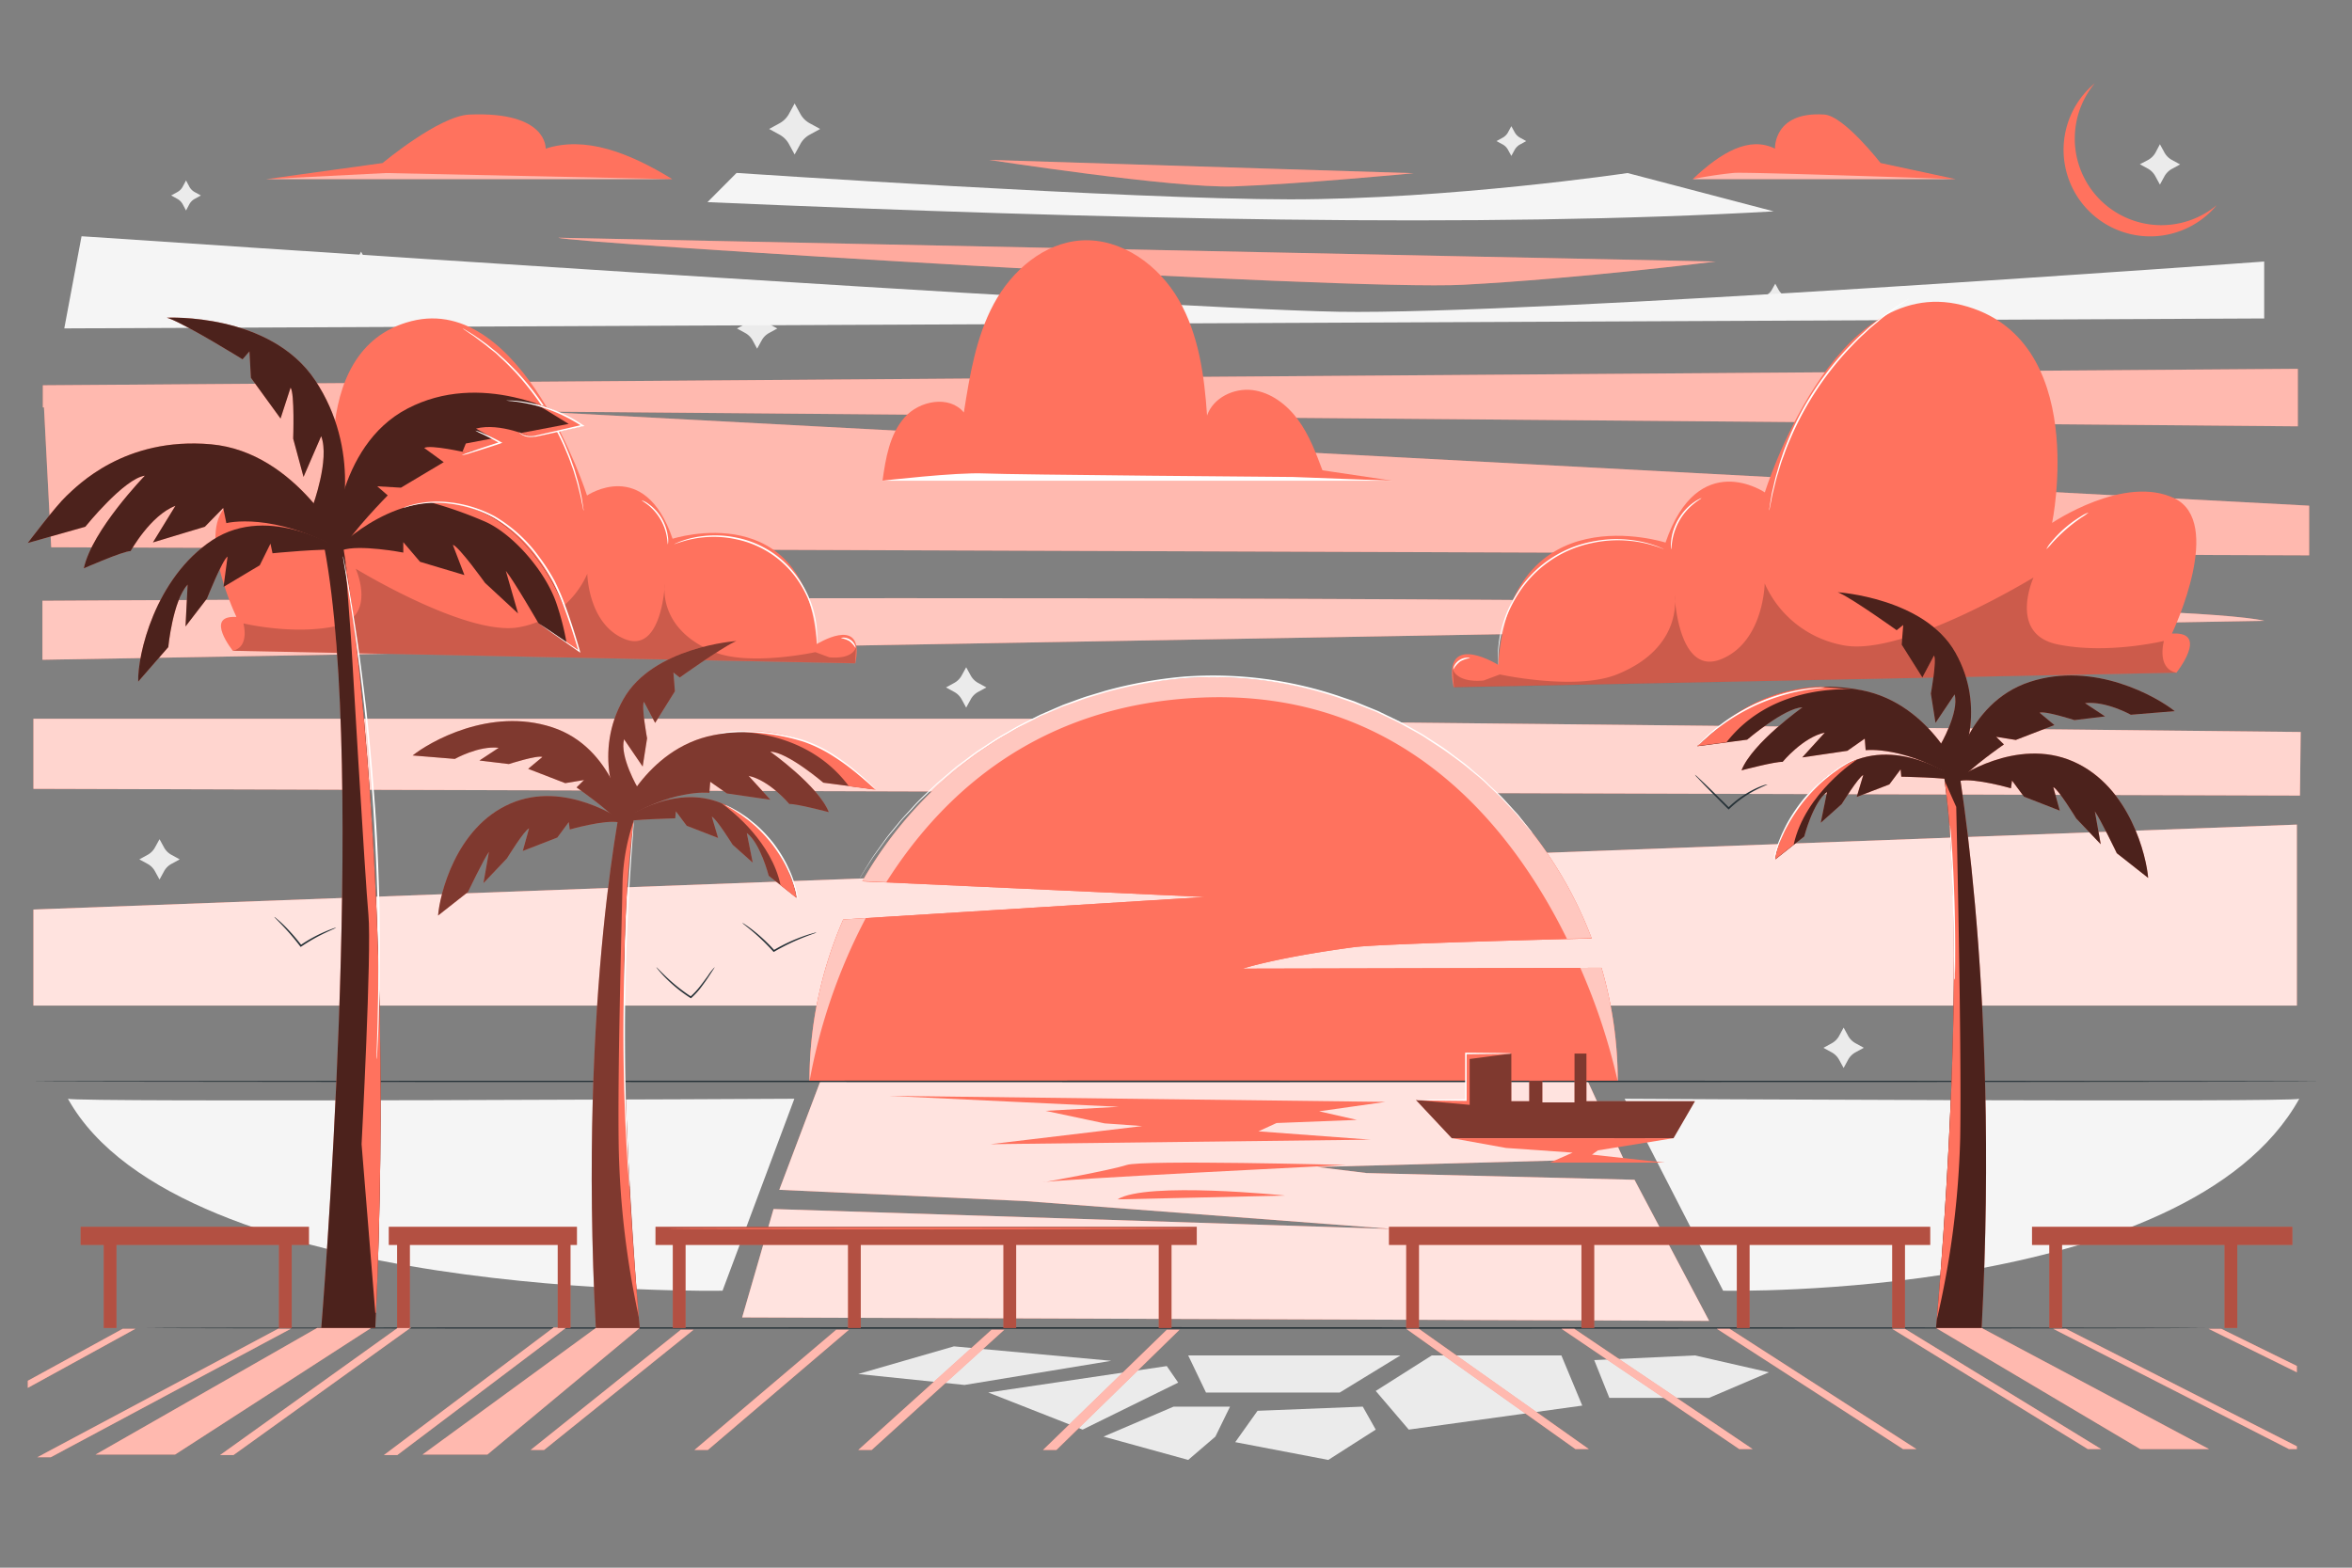 <svg xmlns="http://www.w3.org/2000/svg" viewBox="0 0 750 500"><rect x="0" y="0" width="750" height="500" fill="#808080" stroke="none"/><g id="background-complete"><path d="M21.66,350.44c35.87,64.41,208.74,61.22,208.74,61.22l22.9-61.22S23.86,351.64,21.66,350.44Z" style="fill:#f5f5f5"></path><path d="M733.19,350.44c-35.86,64.41-183.72,61.22-183.72,61.22l-31.41-61.22S731,351.64,733.19,350.44Z" style="fill:#f5f5f5"></path><path d="M481.93,40.24,483,42.19a4.36,4.36,0,0,0,1.73,1.73L486.67,45l-1.94,1.07A4.36,4.36,0,0,0,483,47.78l-1.07,1.95-1.06-1.95a4.32,4.32,0,0,0-1.74-1.73L477.19,45l1.94-1.06a4.32,4.32,0,0,0,1.74-1.73Z" style="fill:#ebebeb"></path><path d="M115.14,80.27l1.07,1.94A4.39,4.39,0,0,0,117.94,84L119.88,85l-1.94,1.06a4.39,4.39,0,0,0-1.73,1.74l-1.07,1.94-1.06-1.94a4.35,4.35,0,0,0-1.74-1.74L110.4,85,112.34,84a4.35,4.35,0,0,0,1.74-1.74Z" style="fill:#ebebeb"></path><path d="M59.32,57.55l1.06,2a4.32,4.32,0,0,0,1.74,1.73l1.94,1.06-1.94,1.07a4.32,4.32,0,0,0-1.74,1.73l-1.06,2-1.06-2a4.39,4.39,0,0,0-1.74-1.73l-1.94-1.07,1.94-1.06a4.39,4.39,0,0,0,1.74-1.73Z" style="fill:#ebebeb"></path><path d="M566.09,90.48l1.06,1.94a4.35,4.35,0,0,0,1.74,1.74l1.94,1.06-1.94,1.07A4.39,4.39,0,0,0,567.15,98L566.09,100,565,98a4.39,4.39,0,0,0-1.74-1.73l-1.94-1.07,1.94-1.06A4.35,4.35,0,0,0,565,92.42Z" style="fill:#ebebeb"></path><path d="M253.39,33l1.82,3.32a7.48,7.48,0,0,0,3,3l3.32,1.81-3.32,1.82a7.4,7.4,0,0,0-3,3l-1.82,3.32-1.81-3.32a7.48,7.48,0,0,0-3-3l-3.32-1.82,3.32-1.81a7.57,7.57,0,0,0,3-3Z" style="fill:#ebebeb"></path><path d="M241.43,98.33l1.45,2.64a5.93,5.93,0,0,0,2.35,2.36l2.64,1.44-2.64,1.44a6,6,0,0,0-2.35,2.36l-1.45,2.64L240,108.57a6,6,0,0,0-2.36-2.36L235,104.77l2.64-1.44A5.89,5.89,0,0,0,240,101Z" style="fill:#ebebeb"></path><path d="M688.75,46l1.44,2.64A6,6,0,0,0,692.55,51l2.64,1.44-2.64,1.44a6.08,6.08,0,0,0-2.36,2.36l-1.44,2.64-1.44-2.64A6.08,6.08,0,0,0,685,53.83l-2.64-1.44L685,51a6,6,0,0,0,2.36-2.36Z" style="fill:#ebebeb"></path><path d="M50.87,267.65l1.44,2.63a5.83,5.83,0,0,0,2.36,2.36l2.64,1.45-2.64,1.44a5.83,5.83,0,0,0-2.36,2.36l-1.44,2.64-1.45-2.64a5.87,5.87,0,0,0-2.35-2.36l-2.64-1.44,2.64-1.45a5.87,5.87,0,0,0,2.35-2.36Z" style="fill:#ebebeb"></path><path d="M308.09,212.81l1.45,2.64a6,6,0,0,0,2.36,2.36l2.63,1.44-2.63,1.44a5.89,5.89,0,0,0-2.36,2.36l-1.45,2.64-1.44-2.64a5.89,5.89,0,0,0-2.36-2.36l-2.64-1.44,2.64-1.44a6,6,0,0,0,2.36-2.36Z" style="fill:#ebebeb"></path><path d="M587.89,327.74l1.44,2.64a5.93,5.93,0,0,0,2.36,2.35l2.64,1.45-2.64,1.44a6,6,0,0,0-2.36,2.36l-1.44,2.64L586.45,338a6,6,0,0,0-2.36-2.36l-2.64-1.44,2.64-1.45a6,6,0,0,0,2.36-2.35Z" style="fill:#ebebeb"></path><polygon points="504.55 448.3 497.89 432.3 456.56 432.3 438.69 443.63 449.22 455.96 504.55 448.3" style="fill:#ebebeb"></polygon><polygon points="427.22 444.13 446.56 432.3 378.89 432.3 384.56 444.13 427.22 444.13" style="fill:#ebebeb"></polygon><polygon points="438.69 455.96 434.56 448.63 401 449.96 393.89 459.96 423.56 465.63 438.69 455.96" style="fill:#ebebeb"></polygon><polygon points="387.56 458.19 392.23 448.63 374.23 448.63 351.89 458.19 378.89 465.63 387.56 458.19" style="fill:#ebebeb"></polygon><polygon points="372.06 435.7 375.7 440.97 345.23 455.96 315.13 444.13 372.06 435.7" style="fill:#ebebeb"></polygon><polyline points="513.18 445.83 508.36 433.79 540.48 432.3 564.07 437.69 544.99 445.83 511.37 445.83" style="fill:#ebebeb"></polyline><polygon points="307.57 441.72 354.35 434.02 304.19 429.41 273.67 438.22 307.57 441.72" style="fill:#ebebeb"></polygon></g><g id="background-simple"><path d="M20.5,104.74,26,75.35s340.35,23,400.81,24.08S722,83.41,722,83.41v18.16Z" style="fill:#f5f5f5"></path><path d="M225.6,64.47l9.27-9.31s125.38,8.42,176.47,8.42S519,55.19,519,55.19l46.59,12.22C472.53,72.76,353.64,70,225.6,64.47Z" style="fill:#f5f5f5"></path></g><g id="Floor"><path d="M703.18,423.55c0,.14-146.94.26-328.16.26s-328.2-.12-328.2-.26,146.91-.26,328.2-.26S703.18,423.4,703.18,423.55Z" style="fill:#263238"></path></g><g id="Sky"><path d="M13.53,191.61S676.3,187.41,722,198L13.53,210.43Z" style="fill:#FF725E"></path><path d="M178.06,75.82c2.68,1.63,251.05,17,288.58,15s80.44-7.41,80.44-7.41Z" style="fill:#FF725E"></path><path d="M315.39,51s59,9.11,78,8.45c21.48-.76,57.42-4.21,57.42-4.21Z" style="fill:#FF725E"></path><polygon points="171.26 131.26 732.73 135.97 732.73 117.63 13.66 122.88 13.66 129.93 14.02 129.94 16.33 174.55 736.34 177.12 736.34 161.28 171.26 131.26" style="fill:#FF725E"></polygon><polygon points="10.66 320.71 10.66 290.09 732.42 263 732.42 320.71 10.66 320.71" style="fill:#FF725E"></polygon><polygon points="10.66 251.59 10.66 229.23 329.96 229.23 733.64 233.46 733.4 253.74 10.66 251.59" style="fill:#FF725E"></polygon><path d="M13.53,191.61S676.3,187.41,722,198L13.53,210.43Z" style="fill:#fff;opacity:0.6"></path><path d="M178.06,75.82c2.68,1.63,251.05,17,288.58,15s80.44-7.41,80.44-7.41Z" style="fill:#fff;opacity:0.4"></path><path d="M315.39,51s59,9.11,78,8.45c21.48-.76,57.42-4.21,57.42-4.21Z" style="fill:#fff;opacity:0.3"></path><polygon points="171.26 131.26 732.73 135.97 732.73 117.63 13.66 122.88 13.66 129.93 14.02 129.94 16.33 174.55 736.34 177.12 736.34 161.28 171.26 131.26" style="fill:#fff;opacity:0.5"></polygon><polygon points="10.66 320.71 10.66 290.09 732.42 263 732.42 320.71 10.66 320.71" style="fill:#fff;opacity:0.8"></polygon><polygon points="10.66 251.59 10.66 229.23 329.96 229.23 733.64 233.46 733.4 253.74 10.66 251.59" style="fill:#fff;opacity:0.7"></polygon><path d="M510.69,308.68l-114.41.26s10.45-3.5,35.51-6.85c6.37-.85,43.85-2,75.76-2.79A128.9,128.9,0,0,0,275,281.09l109.33,5L268.9,293.26a128.49,128.49,0,0,0-10.77,51.64H515.86A128.84,128.84,0,0,0,510.69,308.68Z" style="fill:#FF725E"></path><path d="M510.69,308.68l-114.41.26s10.45-3.5,35.51-6.85c6.37-.85,43.85-2,75.76-2.79A128.9,128.9,0,0,0,275,281.09l109.33,5L268.9,293.26a128.49,128.49,0,0,0-10.77,51.64H515.86A128.84,128.84,0,0,0,510.69,308.68Z" style="fill:#FF725E"></path><path d="M268.9,293.26a128.49,128.49,0,0,0-10.77,51.64,181,181,0,0,1,17.95-52.08Z" style="fill:#fff;opacity:0.6"></path><path d="M387,216a128.8,128.8,0,0,0-112,65l7.63.35c18.14-28.66,48.94-56.67,100.45-58.86,64.08-2.73,98.89,41,116.58,76.93l7.87-.21A128.91,128.91,0,0,0,387,216Z" style="fill:#fff;opacity:0.6"></path><path d="M503.92,308.69a197.15,197.15,0,0,1,11.94,36.21,128.84,128.84,0,0,0-5.17-36.22Z" style="fill:#fff;opacity:0.6"></path><path d="M488.7,265.77s-.16-.16-.44-.49L487,263.81c-.54-.65-1.2-1.46-2-2.4l-1.26-1.54c-.46-.54-1-1.07-1.54-1.66l-3.64-3.89c-1.37-1.39-3-2.79-4.59-4.36s-3.55-3.09-5.52-4.74-4.18-3.26-6.49-4.94-4.86-3.26-7.48-5c-1.29-.87-2.7-1.61-4.12-2.41l-4.33-2.4-4.63-2.22-2.36-1.13-2.47-1-5.05-2-5.3-1.81a126.44,126.44,0,0,0-48.48-6,140.18,140.18,0,0,0-25,4.45l-5.85,1.76c-1.92.63-3.79,1.36-5.65,2-.92.36-1.87.65-2.76,1l-2.68,1.16-2.65,1.15-1.32.56-1.27.64-5,2.51c-1.65.82-3.19,1.8-4.75,2.67-3.16,1.71-6,3.74-8.82,5.55-1.4.93-2.69,2-4,2.92l-1.94,1.44-.95.71-.9.75-3.52,3L299,250l-1.58,1.49c-2.06,2-4.11,3.78-5.82,5.71s-3.49,3.6-4.89,5.39-2.82,3.36-4,4.9l-3.13,4.3c-.47.65-.93,1.25-1.33,1.84l-1.07,1.67-1.68,2.63-1,1.61c-.23.36-.37.54-.37.54s.1-.2.33-.57.56-.93,1-1.64,1-1.61,1.64-2.65l1.05-1.69c.39-.6.85-1.2,1.31-1.86l3.11-4.33c1.18-1.55,2.56-3.17,4-4.94s3.14-3.51,4.87-5.43,3.75-3.76,5.81-5.75l1.58-1.5,1.7-1.45,3.51-3,.91-.76.95-.72,1.94-1.44c1.31-1,2.61-2,4-2.94,2.83-1.83,5.67-3.87,8.83-5.59,1.56-.88,3.11-1.86,4.76-2.7l5-2.53,1.28-.63,1.32-.58,2.65-1.15,2.69-1.16c.9-.4,1.85-.7,2.77-1.05,1.87-.67,3.74-1.4,5.67-2l5.88-1.77a139.26,139.26,0,0,1,25.13-4.48,126.37,126.37,0,0,1,48.67,6.07l5.32,1.82,5.06,2.07,2.47,1,2.37,1.15,4.64,2.24,4.34,2.42c1.41.8,2.83,1.55,4.12,2.43,2.62,1.72,5.22,3.24,7.48,5s4.55,3.27,6.49,5,3.9,3.17,5.5,4.79,3.22,3,4.57,4.4,2.53,2.74,3.62,3.92c.54.6,1.07,1.14,1.53,1.68s.86,1.07,1.24,1.56l1.95,2.43,1.19,1.51C488.57,265.59,488.7,265.77,488.7,265.77Z" style="fill:#fff"></path></g><g id="Birds"><path d="M107.17,295.89c0,.08-1.28.59-3.33,1.56a57.89,57.89,0,0,0-7.68,4.38l-.08.05-.21.14-.15-.2a78.71,78.71,0,0,0-5.7-6.69c-1.55-1.63-2.56-2.59-2.51-2.65s.31.18.79.59,1.17,1,2,1.8a60.48,60.48,0,0,1,5.86,6.64l-.36-.06.08-.05a46.25,46.25,0,0,1,7.82-4.28c1.06-.45,1.92-.77,2.53-1A3.79,3.79,0,0,1,107.17,295.89Z" style="fill:#263238"></path><path d="M260.36,297.39a5.44,5.44,0,0,1-1,.42c-.68.24-1.65.59-2.85,1.06a68.91,68.91,0,0,0-9,4.29l-.62.36-.19.11-.14-.16a68,68,0,0,0-6.83-6.61c-1.86-1.55-3.06-2.43-3-2.5a4.25,4.25,0,0,1,.91.54c.57.37,1.37.94,2.33,1.68a54,54,0,0,1,7,6.54l-.33-.05.64-.36a55.32,55.32,0,0,1,9.15-4.19c1.21-.42,2.21-.72,2.91-.9A3.81,3.81,0,0,1,260.36,297.39Z" style="fill:#263238"></path><path d="M563.61,250.19c0,.08-1.52.62-3.87,1.83a36,36,0,0,0-8.33,6l-.18.18-.18-.18-.18-.18c-2.92-2.91-5.54-5.56-7.42-7.5L541.24,248a4.67,4.67,0,0,1-.76-.9,6.31,6.31,0,0,1,.9.76l2.33,2.19c1.94,1.87,4.61,4.49,7.53,7.39l.18.18h-.37a32.42,32.42,0,0,1,8.53-6,24.37,24.37,0,0,1,2.91-1.2A4.73,4.73,0,0,1,563.61,250.19Z" style="fill:#263238"></path><path d="M669.3,188.64a16,16,0,0,0-2.6,2,10,10,0,0,0-2.82,7.31l0,.51-.42-.28-1.28-.85a46.55,46.55,0,0,1-7.09-6c-.82-.86-1.45-1.59-1.87-2.1a3.94,3.94,0,0,1-.6-.85c.06,0,1,1.05,2.74,2.69a55.7,55.7,0,0,0,7.12,5.86c.43.29.86.57,1.26.85l-.4.23a10,10,0,0,1,3.1-7.58,8.68,8.68,0,0,1,2-1.46A2.52,2.52,0,0,1,669.3,188.64Z" style="fill:#263238"></path><path d="M227.9,308.46a3.82,3.82,0,0,1-.49.82c-.39.61-.87,1.33-1.42,2.18s-1.36,2-2.26,3.2a23.31,23.31,0,0,1-3.27,3.61l-.15.12-.16-.1-1-.66a46.08,46.08,0,0,1-7.31-6.15c-.85-.88-1.49-1.63-1.93-2.16a5,5,0,0,1-.62-.86c.07,0,1.06,1.08,2.81,2.76a55.62,55.62,0,0,0,7.34,6l1,.65-.3,0a24.9,24.9,0,0,0,3.24-3.5c.9-1.15,1.68-2.22,2.33-3.11A18.09,18.09,0,0,1,227.9,308.46Z" style="fill:#263238"></path></g><g id="Clouds"><path d="M74.94,196.77l.42,0,0-.07c-.76-1.6-14.13-30.47-.74-37,13.79-6.75,33.68,6.72,33.68,6.72s-12.53-55,22.89-64,56,55.62,56,55.62,18.31-12.48,27.28,13.79c0,0,42.68-13.77,46,33.59,0,0,14.19-8.83,12.59,4.15l-.33,2-198.47-4S65.27,196.43,74.94,196.77Z" style="fill:#FF725E;fill-rule:evenodd"></path><path d="M273,206.24s-.53,4.11-8.54,3.41L260,208s-20.82,4.52-32.14,0C209.45,200.62,212,186.32,212,186.32s-.94,22.23-12.72,17.52-12-20.84-12-20.84a29.36,29.36,0,0,1-21.54,17c-16.5,3.29-52.32-18.62-52.32-18.62s7.07,15.55-6.59,18.38-29.22-.94-29.22-.94,2.13,7.55-3.41,8.72l198.47,4Z" style="fill-rule:evenodd;opacity:0.2"></path><path d="M215,173.54a4.39,4.39,0,0,1,.6-.29c.41-.16,1-.46,1.8-.72a30.44,30.44,0,0,1,6.95-1.57,33.17,33.17,0,0,1,10.55.52A31.47,31.47,0,0,1,255.59,186a33.21,33.21,0,0,1,4.09,9.74,30.41,30.41,0,0,1,.9,7.06c0,.85-.05,1.5-.06,1.94a3.23,3.23,0,0,1-.07.67c-.05,0,0-.93-.07-2.6a34.12,34.12,0,0,0-5.2-16.56A31.47,31.47,0,0,0,234.77,172a33.47,33.47,0,0,0-10.41-.62,32.71,32.71,0,0,0-6.92,1.39C215.85,173.24,215,173.59,215,173.54Z" style="fill:#fff"></path><path d="M204.63,159.57a7.21,7.21,0,0,1,2.23,1.2,15,15,0,0,1,6.1,10.31,6.83,6.83,0,0,1,0,2.53c-.09,0-.07-1-.34-2.48a16.57,16.57,0,0,0-2.06-5.57,17,17,0,0,0-3.89-4.5C205.44,160.11,204.59,159.65,204.63,159.57Z" style="fill:#fff"></path><path d="M147.56,104.74a3.74,3.74,0,0,1,.64.35L150,106.2l1.29.81c.46.31.94.67,1.47,1,1,.77,2.28,1.59,3.52,2.65l2,1.62c.68.57,1.35,1.22,2.06,1.86,1.45,1.26,2.86,2.75,4.38,4.29a89.59,89.59,0,0,1,8.71,11,91.51,91.51,0,0,1,6.73,12.33c.82,2,1.65,3.87,2.24,5.7.31.91.65,1.78.9,2.63s.49,1.68.71,2.46c.49,1.56.77,3,1.07,4.28.13.63.28,1.22.38,1.76s.17,1.05.24,1.5c.14.86.24,1.55.32,2.08a3.54,3.54,0,0,1,.08.73,3.89,3.89,0,0,1-.18-.72c-.11-.52-.24-1.2-.42-2-.08-.45-.18-1-.28-1.49s-.28-1.12-.43-1.75c-.32-1.25-.62-2.69-1.13-4.23-.24-.78-.48-1.6-.74-2.45s-.61-1.7-.92-2.6c-.61-1.81-1.45-3.68-2.28-5.66A94.64,94.64,0,0,0,173,129.77a94.18,94.18,0,0,0-8.63-11c-1.5-1.54-2.89-3-4.32-4.31-.71-.64-1.36-1.29-2-1.87L156,111c-1.23-1.08-2.44-1.92-3.46-2.7-.52-.39-1-.76-1.44-1.08l-1.26-.84-1.73-1.19A4.51,4.51,0,0,1,147.56,104.74Z" style="fill:#fff"></path><path d="M98.29,163.52a8.48,8.48,0,0,1,2,1,31.63,31.63,0,0,1,8.28,7.19,8.22,8.22,0,0,1,1.29,1.88c-.13.1-2.24-2.67-5.46-5.45S98.21,163.67,98.29,163.52Z" style="fill:#fff"></path><path d="M268.21,203.54c0-.06.32-.19.89-.18a4.05,4.05,0,0,1,2.08.69,4,4,0,0,1,1.43,1.67c.23.53.23.88.17.9a8.05,8.05,0,0,0-1.89-2.13A8.25,8.25,0,0,0,268.21,203.54Z" style="fill:#fff"></path><path d="M693.1,202.06l-.48,0,0-.08c.88-1.86,16.4-35.37.85-43-16-7.83-39.1,7.8-39.1,7.8s12.34-59.1-28.78-69.48-62.82,59.75-62.82,59.75-21.25-14.49-31.67,16c0,0-49.55-16-53.35,39,0,0-16.47-10.24-14.62,4.82l.39,2.31L694,214.55S704.33,201.66,693.1,202.06Z" style="fill:#FF725E;fill-rule:evenodd"></path><path d="M463.15,213.05s.62,4.78,9.92,4l5.2-1.94s24.17,5.25,37.3,0C537,206.53,534,189.93,534,189.93s1.1,25.81,14.77,20.34,13.95-24.19,13.95-24.19a34.08,34.08,0,0,0,25,19.71c19.15,3.83,60.73-21.61,60.73-21.61s-8.21,18.06,7.66,21.34,33.92-1.1,33.92-1.1-2.48,8.77,4,10.13l-230.4,4.68Z" style="fill-rule:evenodd;opacity:0.2"></path><path d="M530.56,175.1a5.66,5.66,0,0,1-.75-.24c-.49-.15-1.18-.47-2.12-.73a38.17,38.17,0,0,0-8-1.64,38.64,38.64,0,0,0-12.1.72,36.47,36.47,0,0,0-23.72,16.61,42.57,42.57,0,0,0-3,5.76A41.3,41.3,0,0,0,479,201a38.55,38.55,0,0,0-1.21,8.11c-.07,1,0,1.72,0,2.24s0,.78,0,.78a3.73,3.73,0,0,1-.08-.78c0-.51-.1-1.27-.06-2.25a35.66,35.66,0,0,1,1.06-8.19,40.58,40.58,0,0,1,1.75-5.45,41.54,41.54,0,0,1,3-5.84,36.46,36.46,0,0,1,24-16.83,40.92,40.92,0,0,1,6.52-.82,40.06,40.06,0,0,1,5.71.21,35.49,35.49,0,0,1,8.07,1.81c.93.29,1.61.64,2.09.82A5,5,0,0,1,530.56,175.1Z" style="fill:#fff"></path><path d="M542.55,158.88c.05.08-.95.6-2.35,1.71a19.32,19.32,0,0,0-4.54,5.21,19.68,19.68,0,0,0-2.38,6.49c-.3,1.76-.27,2.88-.37,2.88a2.71,2.71,0,0,1-.09-.78,11.53,11.53,0,0,1,.1-2.15,16.18,16.18,0,0,1,.68-3.13,18.15,18.15,0,0,1,4-6.71,16.72,16.72,0,0,1,2.41-2.11,13.73,13.73,0,0,1,1.84-1.12A2.29,2.29,0,0,1,542.55,158.88Z" style="fill:#fff"></path><path d="M608.8,95.22a5.14,5.14,0,0,1-.68.51l-2,1.37-1.46,1c-.52.37-1.07.8-1.67,1.25-1.2.91-2.6,1.88-4,3.12l-2.28,1.9c-.79.67-1.55,1.42-2.36,2.17-1.67,1.47-3.28,3.21-5,5a99,99,0,0,0-17.83,27c-1,2.29-1.93,4.46-2.64,6.57-.37,1-.77,2-1.07,3s-.58,1.93-.86,2.84c-.59,1.79-.93,3.47-1.31,4.92-.17.73-.35,1.4-.49,2l-.33,1.73c-.19,1-.35,1.79-.47,2.39a4.2,4.2,0,0,1-.2.82,5.27,5.27,0,0,1,.1-.84c.09-.6.22-1.4.37-2.41.09-.53.19-1.11.29-1.74s.29-1.31.45-2c.35-1.47.67-3.16,1.24-5,.26-.91.54-1.87.83-2.86s.68-2,1-3.05c.7-2.12,1.65-4.3,2.61-6.62a96.31,96.31,0,0,1,17.92-27.08c1.75-1.79,3.39-3.52,5.07-5,.83-.74,1.6-1.49,2.4-2.15l2.3-1.88c1.45-1.23,2.87-2.19,4.08-3.08.62-.44,1.18-.86,1.71-1.22l1.49-.94,2.07-1.29A6.35,6.35,0,0,1,608.8,95.22Z" style="fill:#fff"></path><path d="M666,163.47a22.82,22.82,0,0,1-2.16,1.51,52.79,52.79,0,0,0-5,3.84,55,55,0,0,0-4.51,4.43,18.89,18.89,0,0,1-1.8,1.92A10.48,10.48,0,0,1,654,173a37.59,37.59,0,0,1,9.61-8.34A10,10,0,0,1,666,163.47Z" style="fill:#fff"></path><path d="M468.75,209.92a8.39,8.39,0,0,0-3.14,1.06,8.52,8.52,0,0,0-2.17,2.51c-.06,0,0-.42.22-1a4.66,4.66,0,0,1,1.66-1.92,4.78,4.78,0,0,1,2.4-.81C468.37,209.72,468.76,209.86,468.75,209.92Z" style="fill:#fff"></path><path d="M214.4,57.14H84.86L122,52s18-15.05,27.66-15.46C174.73,35.47,174,47.4,174,47.4,186.5,43.37,200.22,48.45,214.4,57.14Z" style="fill:#FF725E"></path><polygon points="84.86 57.14 123.07 55.19 214.4 57.14 84.86 57.14" style="fill:#fff;opacity:0.5"></polygon><path d="M539.75,57.14h83.92l-24-5.15S588,36.94,581.71,36.53C565.45,35.47,566,47.4,566,47.4,557.83,43.37,548.94,48.45,539.75,57.14Z" style="fill:#FF725E"></path><path d="M539.75,57.14a131.6,131.6,0,0,1,13.2-2c5-.32,70.72,2,70.72,2Z" style="fill:#fff;opacity:0.5"></path><path d="M421.7,150c-2.1-5.6-4.23-11.27-7.76-16.09s-8.67-8.78-14.6-9.5-12.5,2.47-14.44,8.13c-.85-12.74-2.65-25.81-9-36.87s-18.27-19.75-31-19c-12,.73-22.3,9.66-28,20.25s-7.67,22.75-9.55,34.64c-4.56-5.59-14.17-3.84-18.93,1.59s-6,13-7,20.13H443.75Z" style="fill:#FF725E"></path><path d="M443.75,153.31H281.39S305,150.58,313.87,151s98.48,1.13,98.48,1.13Z" style="fill:#fff"></path></g><g id="Sea"><path d="M435.74,374.13,420,372.2l97.67-2.64L506.32,344.9H261.57L248.5,379.48l78.36,3.59L444.51,392l-197.85-6.39s-9.72,33.76-10,34.57L545,421.28l-23.79-45Z" style="fill:#FF725E"></path><path d="M435.74,374.13,420,372.2l97.67-2.64L506.32,344.9H261.57L248.5,379.48l78.36,3.59L444.51,392l-197.85-6.39s-9.72,33.76-10,34.57L545,421.28l-23.79-45Z" style="fill:#fff;opacity:0.8"></path><path d="M739.89,344.9c0,.15-163.38.26-364.87.26s-364.91-.11-364.91-.26,163.34-.26,364.91-.26S739.89,344.76,739.89,344.9Z" style="fill:#263238"></path><path d="M283.36,349.51c1.93,0,158.41,1.93,158.41,1.93l-21.14,3,12.06,2.74-25.62,1-5.78,2.65L437,363.49l-121.2,1.44,48.43-5.78-12-.86-18.85-4L356.75,353Z" style="fill:#FF725E"></path><path d="M332.61,377.11s21.47-3.85,26.65-5.55,69.93,0,69.93,0S333.54,376.25,332.61,377.11Z" style="fill:#FF725E"></path><path d="M356.35,382.53l53.49-1.21S365.5,376.74,356.35,382.53Z" style="fill:#FF725E"></path></g><g id="Ship"><polygon points="462.93 363.01 451.52 350.84 467.49 350.84 467.49 336.01 481.93 336.01 481.93 351.22 487.64 351.22 487.64 344.76 491.82 344.76 491.82 351.6 502.08 351.6 502.08 336.01 505.88 336.01 505.88 351.22 540.48 351.22 533.64 363.01 462.93 363.01" style="fill:#FF725E"></polygon><polygon points="462.93 363.01 451.52 350.84 467.49 350.84 467.49 336.01 481.93 336.01 481.93 351.22 487.64 351.22 487.64 344.76 491.82 344.76 491.82 351.6 502.08 351.6 502.08 336.01 505.88 336.01 505.88 351.22 540.48 351.22 533.64 363.01 462.93 363.01" style="opacity:0.5"></polygon><polyline points="462.93 363.01 464.12 363.22 480.24 366.13 501.48 367.62 494.26 370.8 530.79 370.8 507.64 368.25 509.55 366.9 533.64 363.01" style="fill:#FF725E"></polyline><polygon points="451.52 350.84 468.64 352.38 468.64 337.76 481.93 336.01 467.49 336.01 467.49 350.84 451.52 350.84" style="fill:#FF725E"></polygon><path d="M481.93,336a4.73,4.73,0,0,1-1.07.08l-3,.07-10.42.1.24-.24c0,2.5,0,5.25,0,8.11,0,2.37,0,4.64,0,6.75v.25h-.25L456.06,351l-3.3-.07a7,7,0,0,1-1.18-.08,6.23,6.23,0,0,1,1.18-.09l3.3-.07,11.39-.09-.25.25c0-2.11,0-4.38,0-6.75,0-2.86,0-5.61,0-8.11v-.25h.25l10.42.1,3,.07A6.4,6.4,0,0,1,481.93,336Z" style="fill:#fff"></path></g><g id="Fence"><polygon points="617.35 423.55 682.49 462.18 704.44 462.18 631.9 423.55 617.35 423.55" style="fill:#FF725E"></polygon><polygon points="617.35 423.55 682.49 462.18 704.44 462.18 631.9 423.55 617.35 423.55" style="fill:#fff;opacity:0.5"></polygon><polyline points="190 423.55 134.74 463.91 155.44 463.91 203.99 423.55 190 423.55" style="fill:#FF725E"></polyline><polygon points="118.33 423.55 55.85 463.91 30.47 463.91 101.1 423.55 118.33 423.55" style="fill:#FF725E"></polygon><polygon points="372.05 424.12 376.12 424.12 336.87 462.46 332.58 462.46 372.05 424.12" style="fill:#FF725E"></polygon><polygon points="217.08 424.12 221.15 424.12 173.49 462.46 169.2 462.46 217.08 424.12" style="fill:#FF725E"></polygon><polygon points="266.63 424.12 270.7 424.12 225.72 462.46 221.43 462.46 266.63 424.12" style="fill:#FF725E"></polygon><polygon points="316.17 424.12 320.24 424.12 277.96 462.46 273.67 462.46 316.17 424.12" style="fill:#FF725E"></polygon><polygon points="127.01 423.38 131.08 423.38 74.46 464.08 70.17 464.08 127.01 423.38" style="fill:#FF725E"></polygon><polygon points="176.55 423.38 180.62 423.38 126.7 464.08 122.41 464.08 176.55 423.38" style="fill:#FF725E"></polygon><polygon points="603.38 423.83 607.45 423.83 670.04 462.18 665.75 462.18 603.38 423.83" style="fill:#FF725E"></polygon><polygon points="448.42 423.83 452.48 423.83 506.66 462.18 502.37 462.18 448.42 423.83" style="fill:#FF725E"></polygon><polygon points="497.96 423.83 502.03 423.83 558.89 462.18 554.61 462.18 497.96 423.83" style="fill:#FF725E"></polygon><polygon points="547.5 423.83 551.57 423.83 611.13 462.18 606.84 462.18 547.5 423.83" style="fill:#FF725E"></polygon><polygon points="8.86 442.66 43.18 423.81 39.11 423.81 8.86 440.38 8.86 442.66" style="fill:#FF725E"></polygon><polygon points="92.72 423.81 88.66 423.81 11.89 464.78 16.18 464.78 92.72 423.81" style="fill:#FF725E"></polygon><polygon points="8.86 442.66 43.18 423.81 39.11 423.81 8.86 440.38 8.86 442.66" style="fill:#fff;opacity:0.5"></polygon><polygon points="92.72 423.81 88.66 423.81 11.89 464.78 16.18 464.78 92.72 423.81" style="fill:#fff;opacity:0.5"></polygon><polygon points="732.42 461.28 658.81 423.83 654.74 423.83 729.9 462.18 732.42 462.18 732.42 461.28" style="fill:#FF725E"></polygon><polygon points="708.35 423.83 704.28 423.83 732.42 437.69 732.42 435.65 708.35 423.83" style="fill:#FF725E"></polygon><g style="opacity:0.5"><polygon points="372.05 424.12 376.12 424.12 336.87 462.46 332.58 462.46 372.05 424.12" style="fill:#fff"></polygon><polygon points="217.08 424.12 221.15 424.12 173.49 462.46 169.2 462.46 217.08 424.12" style="fill:#fff"></polygon><polygon points="266.63 424.12 270.7 424.12 225.72 462.46 221.43 462.46 266.63 424.12" style="fill:#fff"></polygon><polygon points="316.17 424.12 320.24 424.12 277.96 462.46 273.67 462.46 316.17 424.12" style="fill:#fff"></polygon><polygon points="127.01 423.38 131.08 423.38 74.46 464.08 70.17 464.08 127.01 423.38" style="fill:#fff"></polygon><polygon points="176.55 423.38 180.62 423.38 126.7 464.08 122.41 464.08 176.55 423.38" style="fill:#fff"></polygon><polygon points="603.38 423.83 607.45 423.83 670.04 462.18 665.75 462.18 603.38 423.83" style="fill:#fff"></polygon><polygon points="448.42 423.83 452.48 423.83 506.66 462.18 502.37 462.18 448.42 423.83" style="fill:#fff"></polygon><polygon points="497.96 423.83 502.03 423.83 558.89 462.18 554.61 462.18 497.96 423.83" style="fill:#fff"></polygon><polygon points="547.5 423.83 551.57 423.83 611.13 462.18 606.84 462.18 547.5 423.83" style="fill:#fff"></polygon><polygon points="732.42 461.28 658.81 423.83 654.74 423.83 729.9 462.18 732.42 462.18 732.42 461.28" style="fill:#fff"></polygon><polygon points="708.35 423.83 704.28 423.83 732.42 437.69 732.42 435.65 708.35 423.83" style="fill:#fff"></polygon></g><polyline points="190 423.55 134.74 463.91 155.44 463.91 203.99 423.55 190 423.55" style="fill:#fff;opacity:0.5"></polyline><polygon points="118.33 423.55 55.85 463.91 30.47 463.91 101.1 423.55 118.33 423.55" style="fill:#fff;opacity:0.5"></polygon><rect x="123.97" y="391.28" width="59.99" height="5.78" transform="translate(307.94 788.34) rotate(180)" style="fill:#FF725E"></rect><rect x="177.85" y="395.58" width="4.07" height="27.97" transform="translate(359.77 819.13) rotate(180)" style="fill:#FF725E"></rect><rect x="126.63" y="395.58" width="4.07" height="27.97" transform="translate(257.33 819.13) rotate(180)" style="fill:#FF725E"></rect><rect x="209.03" y="391.28" width="172.59" height="5.78" style="fill:#FF725E"></rect><rect x="214.54" y="395.58" width="4.07" height="27.97" style="fill:#FF725E"></rect><rect x="369.5" y="395.58" width="4.07" height="27.97" style="fill:#FF725E"></rect><rect x="319.96" y="395.58" width="4.07" height="27.97" style="fill:#FF725E"></rect><rect x="270.41" y="395.58" width="4.07" height="27.97" style="fill:#FF725E"></rect><rect x="442.91" y="391.28" width="172.59" height="5.78" style="fill:#FF725E"></rect><rect x="448.41" y="395.58" width="4.07" height="27.97" style="fill:#FF725E"></rect><rect x="603.38" y="395.58" width="4.07" height="27.97" style="fill:#FF725E"></rect><rect x="553.83" y="395.58" width="4.07" height="27.97" style="fill:#FF725E"></rect><rect x="504.29" y="395.58" width="4.07" height="27.97" style="fill:#FF725E"></rect><rect x="647.97" y="391.28" width="83.02" height="5.78" style="fill:#FF725E"></rect><rect x="653.48" y="395.58" width="4.07" height="27.97" style="fill:#FF725E"></rect><rect x="709.35" y="395.58" width="4.07" height="27.97" style="fill:#FF725E"></rect><rect x="25.72" y="391.28" width="72.8" height="5.78" transform="translate(124.24 788.34) rotate(180)" style="fill:#FF725E"></rect><rect x="88.94" y="395.58" width="4.07" height="27.97" transform="translate(181.96 819.13) rotate(180)" style="fill:#FF725E"></rect><rect x="33.07" y="395.58" width="4.07" height="27.97" transform="translate(70.21 819.13) rotate(180)" style="fill:#FF725E"></rect><g style="opacity:0.3"><rect x="123.97" y="391.28" width="59.99" height="5.78" transform="translate(307.94 788.34) rotate(180)"></rect><rect x="177.85" y="395.58" width="4.07" height="27.97" transform="translate(359.77 819.13) rotate(180)"></rect><rect x="126.63" y="395.58" width="4.07" height="27.97" transform="translate(257.33 819.13) rotate(180)"></rect></g><g style="opacity:0.3"><rect x="209.03" y="391.28" width="172.59" height="5.78"></rect><rect x="214.54" y="395.58" width="4.07" height="27.97"></rect><rect x="369.5" y="395.58" width="4.07" height="27.97"></rect><rect x="319.96" y="395.58" width="4.07" height="27.97"></rect><rect x="270.41" y="395.58" width="4.07" height="27.97"></rect></g><g style="opacity:0.3"><rect x="442.91" y="391.28" width="172.59" height="5.78"></rect><rect x="448.41" y="395.58" width="4.07" height="27.97"></rect><rect x="603.38" y="395.58" width="4.07" height="27.97"></rect><rect x="553.83" y="395.58" width="4.07" height="27.97"></rect><rect x="504.29" y="395.58" width="4.07" height="27.97"></rect></g><g style="opacity:0.3"><rect x="647.97" y="391.28" width="83.02" height="5.78"></rect><rect x="653.48" y="395.58" width="4.07" height="27.97"></rect><rect x="709.35" y="395.58" width="4.07" height="27.97"></rect></g><g style="opacity:0.3"><rect x="25.72" y="391.28" width="72.8" height="5.78" transform="translate(124.24 788.34) rotate(180)"></rect><rect x="88.94" y="395.58" width="4.07" height="27.97" transform="translate(181.96 819.13) rotate(180)"></rect><rect x="33.07" y="395.58" width="4.07" height="27.97" transform="translate(70.21 819.13) rotate(180)"></rect></g><path d="M380.9,391.85c0,.14-37.54.26-83.83.26s-83.85-.12-83.85-.26,37.53-.26,83.85-.26S380.9,391.7,380.9,391.85Z" style="fill:#FF725E"></path></g><g id="Trees"><path d="M109.38,174s17.34,99.76,10.3,249.52H102.45s14.58-176.93,1-248.83Z" style="fill:#FF725E"></path><path d="M53.22,101.33q.36.11.81.27c6,2.26,23.32,13,23.32,13l2.19-2.53.47,8.42,9.45,13,3.2-9.86c1.34,1.82.83,16.27.83,16.27l3.3,12.21,5.63-13c2.8,7.41-2.71,22.27-2.71,22.27l5.82,14.13c4.25-7.68,9.43-32.42-5-54.16S53.22,101.33,53.22,101.33Z" style="fill:#FF725E"></path><path d="M109.19,175.68l.59-.83S94.85,144.16,67.27,141.7,24.6,155,21.19,158.18s-12.33,15-12.33,15L27.2,168s12.33-15.35,19-16.29c0,0-16.88,17.42-19.47,29.55,0,0,12.49-5.5,14.92-5.5,0,0,6.33-11.43,14.28-14.43L48.77,173,65.32,168l5.86-6,1,4.85S87,163,109.19,175.68Z" style="fill:#FF725E"></path><path d="M109.19,175.57c-.2,0-.43-.08-.69-.11-5.12-.64-21.6,1-21.6,1l-.65-3.07-3.42,6.9-11.55,6.9,1.29-9.67C70.93,178.5,66,190.9,66,190.9l-6.84,8.9.67-13.34c-4.73,5.06-6.17,19.93-6.17,19.93l-9.59,11c-.26-8.28,5.25-33,23.64-45.12S109.19,175.57,109.19,175.57Z" style="fill:#FF725E"></path><path d="M109.1,175.48C112,169.8,123.64,158,123.64,158l-3.34-2.9,7.55.44,13.64-8.14-6.22-4.53c1.94-1.15,13.48,1.49,13.48,1.49l11.27-3-8.23-4.67c7.67-2,17.78,2.76,17.78,2.76l16.25-3.59c-7.18-5-32.74-17.62-55.88-5.55s-23.64,44.78-23.64,44.78" style="fill:#FF725E"></path><path d="M107.6,174.85c.2-.09,1.23.73,1.5.63,5.4-1.94,19.5.76,19.5.76l0-3.32,5.34,6.26,14.15,4.23-3.7-9.66c2,.58,10.26,12.14,10.26,12.14l10.55,9.77-3.9-13.59c2.64,3.26,10.41,16.71,10.41,16.71l13,9c-1.68-8.61-11.48-37.86-34.28-45.8S107.6,174.85,107.6,174.85Z" style="fill:#FF725E"></path><g style="opacity:0.7"><path d="M109.38,174s17.34,99.76,10.3,249.52H102.45s14.58-176.93,1-248.83Z"></path><path d="M53.22,101.33q.36.11.81.27c6,2.26,23.32,13,23.32,13l2.19-2.53.47,8.42,9.45,13,3.2-9.86c1.34,1.82.83,16.27.83,16.27l3.3,12.21,5.63-13c2.8,7.41-2.71,22.27-2.71,22.27l5.82,14.13c4.25-7.68,9.43-32.42-5-54.16S53.22,101.33,53.22,101.33Z"></path><path d="M109.19,175.68l.59-.83S94.85,144.16,67.27,141.7,24.6,155,21.19,158.18s-12.33,15-12.33,15L27.2,168s12.33-15.35,19-16.29c0,0-16.88,17.42-19.47,29.55,0,0,12.49-5.5,14.92-5.5,0,0,6.33-11.43,14.28-14.43L48.77,173,65.32,168l5.86-6,1,4.85S87,163,109.19,175.68Z"></path><path d="M109.19,175.57c-.2,0-.43-.08-.69-.11-5.12-.64-21.6,1-21.6,1l-.65-3.07-3.42,6.9-11.55,6.9,1.29-9.67C70.93,178.5,66,190.9,66,190.9l-6.84,8.9.67-13.34c-4.73,5.06-6.17,19.93-6.17,19.93l-9.59,11c-.26-8.28,5.25-33,23.64-45.12S109.19,175.57,109.19,175.57Z"></path><path d="M109.1,175.48C112,169.8,123.64,158,123.64,158l-3.34-2.9,7.55.44,13.64-8.14-6.22-4.53c1.94-1.15,13.48,1.49,13.48,1.49l11.27-3-8.23-4.67c7.67-2,17.78,2.76,17.78,2.76l16.25-3.59c-7.18-5-32.74-17.62-55.88-5.55s-23.64,44.78-23.64,44.78"></path><path d="M107.6,174.85c.2-.09,1.23.73,1.5.63,5.4-1.94,19.5.76,19.5.76l0-3.32,5.34,6.26,14.15,4.23-3.7-9.66c2,.58,10.26,12.14,10.26,12.14l10.55,9.77-3.9-13.59c2.64,3.26,10.41,16.71,10.41,16.71l13,9c-1.68-8.61-11.48-37.86-34.28-45.8S107.6,174.85,107.6,174.85Z"></path></g><path d="M199.05,250.9S184.29,316.05,190,423.55h14S192.84,303,203.86,251.4Z" style="fill:#FF725E"></path><path d="M234.83,204.45l-.62.27c-4.57,2.15-17.47,11.37-17.47,11.37l-2-1.61.47,6-6.3,10.08-3.57-6.74c-.9,1.41,1,11.66,1,11.66l-1.41,9L199,235.78c-1.5,5.53,4.44,15.62,4.44,15.62L200.2,262c-4.19-5.08-10.88-22.24-1.42-39S234.83,204.45,234.83,204.45Z" style="fill:#FF725E"></path><path d="M197.27,262.42l-.56-.54s8.92-23.19,30.89-27.42,35.72,5.63,38.79,7.62,11.45,9.55,11.45,9.55l-15.29-2s-11.48-9.82-16.94-9.9c0,0,15.36,10.9,18.68,19.3,0,0-10.62-2.79-12.58-2.58,0,0-6.26-7.57-13-9l6.93,7.62-13.83-2-5.33-3.73-.28,3.53S213.89,251.39,197.27,262.42Z" style="fill:#FF725E"></path><path d="M197.26,262.34c.15,0,.34-.09.54-.14,4.07-.91,17.51-1.2,17.51-1.2l.22-2.24,3.45,4.61,10,3.88-2-6.78c1.42.54,6.63,8.93,6.63,8.93l6.41,5.72-1.89-9.44c4.32,3.18,7,13.64,7,13.64l8.84,7c-.62-5.92-7.57-23-23.61-30S197.26,262.34,197.26,262.34Z" style="fill:#FF725E"></path><path d="M197.32,262.27c-2.9-3.79-13.47-11.13-13.47-11.13l2.39-2.36-6,1-11.82-4.57,4.55-3.78c-1.68-.65-10.71,2.26-10.71,2.26l-9.38-1.13,6.16-4.06c-6.39-.74-14,3.55-14,3.55l-13.45-1.1c5.27-4.23,24.59-15.48,44.46-9s23.57,29.78,23.57,29.78" style="fill:#FF725E"></path><path d="M198.47,261.69c-.17-.05-.92.62-1.15.58-4.54-.9-15.63,2.29-15.63,2.29l-.32-2.37-3.66,4.94-11,4.27,2-7.2c-1.55.59-7.05,9.56-7.05,9.56l-7.5,7.9,1.76-10c-1.79,2.56-6.69,12.83-6.69,12.83L139.69,292c.49-6.28,5.42-28,23-35.68S198.47,261.69,198.47,261.69Z" style="fill:#FF725E"></path><g style="opacity:0.5"><path d="M199.05,250.9S184.29,316.05,190,423.55h14S192.84,303,203.86,251.4Z"></path><path d="M234.83,204.45l-.62.27c-4.57,2.15-17.47,11.37-17.47,11.37l-2-1.61.47,6-6.3,10.08-3.57-6.74c-.9,1.41,1,11.66,1,11.66l-1.41,9L199,235.78c-1.5,5.53,4.44,15.62,4.44,15.62L200.2,262c-4.19-5.08-10.88-22.24-1.42-39S234.83,204.45,234.83,204.45Z"></path><path d="M197.27,262.42l-.56-.54s8.92-23.19,30.89-27.42,35.72,5.63,38.79,7.62,11.45,9.55,11.45,9.55l-15.29-2s-11.48-9.82-16.94-9.9c0,0,15.36,10.9,18.68,19.3,0,0-10.62-2.79-12.58-2.58,0,0-6.26-7.57-13-9l6.93,7.62-13.83-2-5.33-3.73-.28,3.53S213.89,251.39,197.27,262.42Z"></path><path d="M197.26,262.34c.15,0,.34-.09.54-.14,4.07-.91,17.51-1.2,17.51-1.2l.22-2.24,3.45,4.61,10,3.88-2-6.78c1.42.54,6.63,8.93,6.63,8.93l6.41,5.72-1.89-9.44c4.32,3.18,7,13.64,7,13.64l8.84,7c-.62-5.92-7.57-23-23.61-30S197.26,262.34,197.26,262.34Z"></path><path d="M197.32,262.27c-2.9-3.79-13.47-11.13-13.47-11.13l2.39-2.36-6,1-11.82-4.57,4.55-3.78c-1.68-.65-10.71,2.26-10.71,2.26l-9.38-1.13,6.16-4.06c-6.39-.74-14,3.55-14,3.55l-13.45-1.1c5.27-4.23,24.59-15.48,44.46-9s23.57,29.78,23.57,29.78"></path><path d="M198.47,261.69c-.17-.05-.92.62-1.15.58-4.54-.9-15.63,2.29-15.63,2.29l-.32-2.37-3.66,4.94-11,4.27,2-7.2c-1.55.59-7.05,9.56-7.05,9.56l-7.5,7.9,1.76-10c-1.79,2.56-6.69,12.83-6.69,12.83L139.69,292c.49-6.28,5.42-28,23-35.68S198.47,261.69,198.47,261.69Z"></path></g><path d="M234.87,233.31c9.25.38,25.28,3.28,35.83,17.46l8.61,1.12s-8.62-7.77-11.79-9.82A50.77,50.77,0,0,0,234.87,233.31Z" style="fill:#FF725E"></path><path d="M202,262.46l-.08-.2h0a66.26,66.26,0,0,0-3.41,19.48c-.45,20.79-1.6,60.64-1.21,84.31a282,282,0,0,0,6.42,54.1C202.07,401.91,194.93,314.34,202,262.46Z" style="fill:#FF725E"></path><path d="M230.33,256.31l-.21-.08c3.93,2.85,15.88,12.49,18.8,26.12l5,4C253.3,280.24,246.85,263.52,230.33,256.31Z" style="fill:#FF725E"></path><path d="M119.68,418.73l-4.38-53.8s3.25-61.66,2.19-73.08-5.58-88.46-5.58-88.46L110,178.1c-.18-1.17-.33-2.11-.44-2.78,5.71-1.62,19,.92,19,.92l0-3.32,5.34,6.26,14.15,4.23-3.7-9.66c2,.58,10.26,12.14,10.26,12.14l10.55,9.77-3.9-13.59c2.64,3.26,10.41,16.71,10.41,16.71l9,6.2a82.91,82.91,0,0,0-3.19-12.44c-3.49-10.34-14-22.43-23-26.31a130.37,130.37,0,0,0-17-6c-10.82.73-20,6.49-25.24,10.55,4.5-5.8,11.4-12.77,11.4-12.77l-3.34-2.9,7.55.44,13.64-8.14-6.22-4.53c1.54-.91,9.13.56,12.19,1.21l1.08-2.67,8.68-1.65-5.43-3.08c4.85-1.26,10.66.17,14.29,1.4l15.27-2.9-10.87-6.68c-11.21-3.73-26.33-5.61-40.54,1.8C119,136,113.17,146.26,110,155.53a58.08,58.08,0,0,0-9.51-34.16c-14.46-21.73-47.27-20-47.27-20q.36.11.81.27c6,2.26,23.32,13,23.32,13l2.19-2.53.47,8.42,9.45,13,3.2-9.86c1.34,1.81.83,16.27.83,16.27l3.3,12.21,5.63-13c2.39,6.33-1.28,18.09-2.4,21.38-7.17-8.36-18.2-17.51-32.75-18.81C39.69,139.23,24.6,155,21.19,158.18s-12.33,15-12.33,15L27.2,168s12.33-15.35,19-16.29c0,0-16.88,17.42-19.47,29.55,0,0,12.49-5.5,14.92-5.5,0,0,6.33-11.43,14.28-14.43L48.77,173,65.32,168l5.86-6,1,4.85s8.83-2.31,23.06,2.45c-8-2.3-18.33-3.07-27.47,3-18.39,12.15-23.9,36.84-23.64,45.12l9.59-11s1.44-14.87,6.17-19.93l-.67,13.34L66,190.9s4.91-12.4,6.55-13.35l-1.29,9.67,11.55-6.9,3.42-6.9.65,3.07s9.84-1,16.67-1.15c13.38,72.29-1.12,248.21-1.12,248.21h17.23c.08-1.61.15-3.2.22-4.79Z" style="fill:none"></path><path d="M177.47,192.54A82.91,82.91,0,0,1,180.66,205l4,2.79c-1.68-8.61-11.48-37.86-34.28-45.8a32.35,32.35,0,0,0-12.93-1.72,130.37,130.37,0,0,1,17,6C163.45,170.11,174,182.2,177.47,192.54Z" style="fill:#FF725E"></path><path d="M117.49,291.85c1.06,11.42-2.19,73.08-2.19,73.08l4.38,53.8.22,0c5.68-129.62-6.82-220.82-9.87-240.66l1.88,25.29S116.42,280.44,117.49,291.85Z" style="fill:#FF725E"></path><path d="M147.46,144.11c.8.16,1.29.28,1.29.28l11.27-3-2.8-1.59-8.68,1.65Z" style="fill:#FF725E"></path><path d="M166.08,138.11a34.61,34.61,0,0,1,3.49,1.36l16.25-3.59a62.48,62.48,0,0,0-15.34-7.35l10.87,6.68Z" style="fill:#FF725E"></path><path d="M171.69,198.78a.88.88,0,0,1,.24.13l.69.45,2.62,1.74,9.56,6.51-.29.21c-1.21-4.13-2.73-9-4.68-14.21a78.81,78.81,0,0,0-3.44-8,65.28,65.28,0,0,0-5-7.83,46.8,46.8,0,0,0-13.9-12.67,39.6,39.6,0,0,0-14.67-4.54,33.77,33.77,0,0,0-10.39.44l-1.6.35-1.15.34-.71.21a.94.94,0,0,1-.25,0s.07,0,.23-.11l.7-.25,1.14-.39,1.6-.4a32.65,32.65,0,0,1,10.46-.61,39.56,39.56,0,0,1,14.87,4.49,46.55,46.55,0,0,1,14.08,12.78,63.65,63.65,0,0,1,5.09,7.9,78.33,78.33,0,0,1,3.45,8.08c1.93,5.26,3.41,10.12,4.59,14.27l.14.52-.44-.31-9.46-6.64-2.56-1.83-.66-.49A.9.9,0,0,1,171.69,198.78Z" style="fill:#fff"></path><path d="M151.56,137.34a11.12,11.12,0,0,1,2.42.84,51.38,51.38,0,0,1,5.73,2.79l.5.29-.55.18-1.95.64c-2.88.93-5.5,1.75-7.4,2.32a19.48,19.48,0,0,1-3.11.82,19.92,19.92,0,0,1,3-1.17c1.87-.66,4.47-1.53,7.35-2.47l1.95-.63-.05.47c-2.19-1.26-4.17-2.26-5.61-2.94A18.14,18.14,0,0,1,151.56,137.34Z" style="fill:#fff"></path><path d="M161.45,127.74a2.58,2.58,0,0,1,.48,0c.31,0,.78,0,1.37,0a42.86,42.86,0,0,1,5,.63,47,47,0,0,1,15.5,5.85c.73.42,1.42.89,2.08,1.31l.52.33-.61.14c-5.77,1.29-10.88,2.44-14.6,3.2a9.24,9.24,0,0,1-2.57.15,5.26,5.26,0,0,1-1.87-.52,3.56,3.56,0,0,1-1-.71c-.2-.2-.27-.32-.26-.33a6.09,6.09,0,0,0,1.33.87,7.11,7.11,0,0,0,4.3.2l14.55-3.37-.09.47c-.65-.42-1.33-.88-2.05-1.29a49.47,49.47,0,0,0-15.31-5.94c-2.07-.43-3.77-.65-4.95-.79A12.89,12.89,0,0,1,161.45,127.74Z" style="fill:#fff"></path><path d="M120.1,337.81s0-.14,0-.42,0-.7,0-1.22c0-1.1.08-2.67.14-4.69s.15-4.53.2-7.42.16-6.19.17-9.83.07-7.64,0-11.92-.11-8.86-.19-13.67c-.25-9.63-.68-20.21-1.41-31.31s-1.73-21.64-2.77-31.22c-.55-4.78-1.05-9.33-1.63-13.58s-1.09-8.2-1.62-11.8-1-6.86-1.47-9.72-.84-5.32-1.18-7.33l-.77-4.63c-.07-.51-.14-.91-.18-1.21a2.53,2.53,0,0,1,0-.41,1.45,1.45,0,0,1,.1.4l.24,1.2.86,4.61c.37,2,.81,4.46,1.27,7.32s1,6.11,1.55,9.71,1.13,7.56,1.68,11.81,1.11,8.79,1.68,13.58c1.06,9.58,2,20.14,2.81,31.24S120.73,279,121,288.63c.07,4.81.16,9.39.14,13.68s0,8.28-.1,11.92-.16,6.94-.24,9.84-.19,5.38-.29,7.42-.18,3.59-.24,4.69c0,.51,0,.92-.07,1.21A2,2,0,0,1,120.1,337.81Z" style="fill:#fff"></path><path d="M202.07,261.64a1.27,1.27,0,0,1,0,.31c0,.23,0,.52,0,.89-.06.82-.14,2-.24,3.42-.23,3-.53,7.27-.88,12.59-.68,10.62-1.4,25.32-1.6,41.57s.18,31,.62,41.6c.22,5.32.43,9.62.59,12.6.07,1.46.13,2.6.17,3.42,0,.37,0,.67,0,.89a1.43,1.43,0,0,1,0,.31,1.4,1.4,0,0,1,0-.3c0-.23,0-.52-.08-.89q-.11-1.23-.27-3.42c-.23-3-.49-7.27-.76-12.59-.54-10.64-1-25.37-.77-41.63s1-31,1.76-41.59c.38-5.31.74-9.61,1-12.57l.33-3.42c.05-.36.08-.66.11-.88A1.16,1.16,0,0,1,202.07,261.64Z" style="fill:#fff"></path><path d="M279.31,251.89s-.17-.1-.45-.35l-1.21-1.08c-1-.93-2.57-2.29-4.52-3.88a77.57,77.57,0,0,0-7.13-5.2,45.12,45.12,0,0,0-9.64-4.77,67.56,67.56,0,0,0-19.31-3.11,48.53,48.53,0,0,0-5.94.26c-1.4.15-2.16.29-2.17.24a1.92,1.92,0,0,1,.54-.15c.37-.07.9-.21,1.6-.29a39.35,39.35,0,0,1,6-.42,63.4,63.4,0,0,1,19.47,3,43.64,43.64,0,0,1,9.74,4.86,72.28,72.28,0,0,1,7.1,5.32c1.93,1.63,3.42,3,4.43,4,.51.49.89.89,1.15,1.16A2.7,2.7,0,0,1,279.31,251.89Z" style="fill:#fff"></path><path d="M254.52,286.86a10.19,10.19,0,0,1-.44-1.5c-.11-.48-.27-1.07-.49-1.74s-.42-1.46-.75-2.29-.64-1.75-1.08-2.7-.92-2-1.45-3a46.46,46.46,0,0,0-4.14-6.42,48.36,48.36,0,0,0-5.18-5.62c-.89-.77-1.72-1.52-2.56-2.14s-1.62-1.22-2.35-1.72-1.42-.92-2-1.3-1.13-.68-1.57-.92a9.67,9.67,0,0,1-1.34-.79,7.45,7.45,0,0,1,1.43.61,15.4,15.4,0,0,1,1.62.85c.62.35,1.34.73,2.08,1.24s1.58,1,2.41,1.68,1.71,1.37,2.62,2.14a45.34,45.34,0,0,1,5.28,5.65,45.82,45.82,0,0,1,4.15,6.52c.52,1.07,1,2.07,1.41,3.06a29.18,29.18,0,0,1,1,2.75c.32.85.5,1.64.69,2.33a16.55,16.55,0,0,1,.41,1.78A8.15,8.15,0,0,1,254.52,286.86Z" style="fill:#fff"></path><path d="M623.2,237.21s14.64,74.5,8.7,186.34H617.35s12.31-132.13.85-185.83Z" style="fill:#FF725E"></path><path d="M586,188.89c.19.07.41.16.65.27C591.37,191.39,604.8,201,604.8,201l2.1-1.67-.5,6.28L613,216.08l3.71-7c.94,1.47-1,12.13-1,12.13l1.48,9.35,6.09-9.08c1.56,5.75-4.62,16.24-4.62,16.24l3.39,11c4.36-5.29,11.32-23.15,1.48-40.6S586,188.89,586,188.89Z" style="fill:#FF725E"></path><path d="M625.05,249.19l.58-.56s-9.28-24.13-32.14-28.52S556.33,226,553.14,228,541.23,238,541.23,238l15.9-2.09s12-10.22,17.63-10.3c0,0-16,11.34-19.43,20.08,0,0,11-2.9,13.09-2.68,0,0,6.5-7.88,13.48-9.36l-7.2,7.92,14.39-2.11,5.54-3.88.29,3.68S607.76,237.72,625.05,249.19Z" style="fill:#FF725E"></path><path d="M625.06,249.11l-.56-.15c-4.23-1-18.22-1.24-18.22-1.24l-.22-2.34-3.59,4.8-10.41,4,2.1-7c-1.47.55-6.89,9.28-6.89,9.28l-6.67,5.95,2-9.82c-4.49,3.31-7.27,14.2-7.27,14.2l-9.2,7.28c.65-6.16,7.88-23.93,24.56-31.23S625.06,249.11,625.06,249.11Z" style="fill:#FF725E"></path><path d="M625,249c3-3.94,14-11.57,14-11.57L636.52,235l6.28,1,12.3-4.75-4.74-3.94c1.75-.67,11.14,2.36,11.14,2.36l9.76-1.18-6.4-4.23c6.64-.76,14.61,3.7,14.61,3.7l14-1.15c-5.49-4.4-25.59-16.1-46.26-9.31s-24.53,31-24.53,31" style="fill:#FF725E"></path><path d="M623.8,248.43c.18-.05,1,.65,1.2.6,4.73-.93,16.25,2.38,16.25,2.38l.34-2.46,3.81,5.14,11.42,4.45-2.08-7.5c1.61.61,7.32,10,7.32,10l7.81,8.21L668,258.77c1.87,2.66,7,13.35,7,13.35L685,280c-.51-6.54-5.64-29.12-23.91-37.13S623.8,248.43,623.8,248.43Z" style="fill:#FF725E"></path><g style="opacity:0.7"><path d="M623.2,237.21s14.64,74.5,8.7,186.34H617.35s12.31-132.13.85-185.83Z"></path><path d="M586,188.89c.19.07.41.16.65.27C591.37,191.39,604.8,201,604.8,201l2.1-1.67-.5,6.28L613,216.08l3.71-7c.94,1.47-1,12.13-1,12.13l1.48,9.35,6.09-9.08c1.56,5.75-4.62,16.24-4.62,16.24l3.39,11c4.36-5.29,11.32-23.15,1.48-40.6S586,188.89,586,188.89Z"></path><path d="M625.05,249.19l.58-.56s-9.28-24.13-32.14-28.52S556.33,226,553.14,228,541.23,238,541.23,238l15.9-2.09s12-10.22,17.63-10.3c0,0-16,11.34-19.43,20.08,0,0,11-2.9,13.09-2.68,0,0,6.5-7.88,13.48-9.36l-7.2,7.92,14.39-2.11,5.54-3.88.29,3.68S607.76,237.72,625.05,249.19Z"></path><path d="M625.06,249.11l-.56-.15c-4.23-1-18.22-1.24-18.22-1.24l-.22-2.34-3.59,4.8-10.41,4,2.1-7c-1.47.55-6.89,9.28-6.89,9.28l-6.67,5.95,2-9.82c-4.49,3.31-7.27,14.2-7.27,14.2l-9.2,7.28c.65-6.16,7.88-23.93,24.56-31.23S625.06,249.11,625.06,249.11Z"></path><path d="M625,249c3-3.94,14-11.57,14-11.57L636.52,235l6.28,1,12.3-4.75-4.74-3.94c1.75-.67,11.14,2.36,11.14,2.36l9.76-1.18-6.4-4.23c6.64-.76,14.61,3.7,14.61,3.7l14-1.15c-5.49-4.4-25.59-16.1-46.26-9.31s-24.53,31-24.53,31"></path><path d="M623.8,248.43c.18-.05,1,.65,1.2.6,4.73-.93,16.25,2.38,16.25,2.38l.34-2.46,3.81,5.14,11.42,4.45-2.08-7.5c1.61.61,7.32,10,7.32,10l7.81,8.21L668,258.77c1.87,2.66,7,13.35,7,13.35L685,280c-.51-6.54-5.64-29.12-23.91-37.13S623.8,248.43,623.8,248.43Z"></path></g><path d="M591.08,219.92l2.41.19S592.6,220,591.08,219.92Z" style="fill:#FF725E"></path><path d="M617.58,421a285.14,285.14,0,0,0,7.48-58c.51-30.54-1.26-105.64-1.26-105.64l-3.65-8.18h0c7.26,53.78-1.07,154.6-2.57,171.8Z" style="fill:#FF725E"></path><path d="M592.22,242.21c-.52.19-1.05.4-1.57.62-16.68,7.3-23.91,25.07-24.56,31.23l5.87-4.65C575.57,252.9,592.21,242.22,592.22,242.21Z" style="fill:#FF725E"></path><path d="M553.14,228c-3.2,2.07-11.91,9.94-11.91,9.94l9.32-1.22c13-16.63,33.56-17.18,40.53-16.83l-10.75-.85A50.93,50.93,0,0,0,553.14,228Z" style="fill:#FF725E"></path><path d="M581.9,219.27a14.2,14.2,0,0,1-1.77.23c-.58.05-1.28.12-2.08.24s-1.74.22-2.74.43a62.29,62.29,0,0,0-7,1.64A68.6,68.6,0,0,0,560,224.9a67.76,67.76,0,0,0-7.74,4.22,62.91,62.91,0,0,0-5.83,4.24c-.82.62-1.5,1.26-2.11,1.79s-1.14,1-1.55,1.41a13.24,13.24,0,0,1-1.34,1.2,11.8,11.8,0,0,1,1.2-1.34c.39-.42.88-.93,1.49-1.48s1.27-1.22,2.07-1.87a57.65,57.65,0,0,1,5.81-4.35,64,64,0,0,1,7.78-4.3,64.59,64.59,0,0,1,8.34-3.07,57.17,57.17,0,0,1,7.09-1.55c1-.18,2-.25,2.76-.35s1.52-.14,2.1-.16A10.65,10.65,0,0,1,581.9,219.27Z" style="fill:#fff"></path><path d="M591.46,242.17A10,10,0,0,1,590,243c-.47.26-1,.58-1.68,1s-1.39.84-2.17,1.41-1.65,1.14-2.53,1.85-1.8,1.47-2.76,2.3a55.38,55.38,0,0,0-5.67,6,57.07,57.07,0,0,0-4.64,6.79c-.6,1.11-1.2,2.15-1.67,3.18s-.91,2-1.28,2.86-.65,1.7-.92,2.42-.47,1.33-.62,1.85a13,13,0,0,1-.55,1.58,9.44,9.44,0,0,1,.35-1.64c.13-.52.3-1.16.54-1.89s.49-1.56.86-2.46.74-1.88,1.23-2.9,1-2.11,1.64-3.24a52.89,52.89,0,0,1,4.66-6.88,53.43,53.43,0,0,1,5.75-6c1-.83,1.9-1.62,2.82-2.28s1.78-1.29,2.59-1.82,1.56-1,2.22-1.35a18.46,18.46,0,0,1,1.74-.93A11.42,11.42,0,0,1,591.46,242.17Z" style="fill:#fff"></path><path d="M623.16,312.47a2.1,2.1,0,0,1,0-.51c0-.38,0-.86,0-1.43,0-1.33-.05-3.12-.09-5.29-.06-4.46-.16-10.62-.36-17.43s-.46-13-.66-17.42c-.09-2.17-.17-3.95-.23-5.28,0-.57,0-1.05,0-1.44a2.73,2.73,0,0,1,0-.5,1.71,1.71,0,0,1,.09.5c0,.38.08.86.14,1.43.11,1.24.24,3,.39,5.27.29,4.46.61,10.62.81,17.43s.24,13,.21,17.44c0,2.23,0,4-.08,5.29,0,.57,0,1.05,0,1.44A1.73,1.73,0,0,1,623.16,312.47Z" style="fill:#fff"></path></g><g id="Moon"><path d="M661.61,44.21A27.47,27.47,0,0,1,668,26.54a27.61,27.61,0,1,0,38.88,38.88,27.61,27.61,0,0,1-45.28-21.21Z" style="fill:#FF725E"></path></g></svg>

